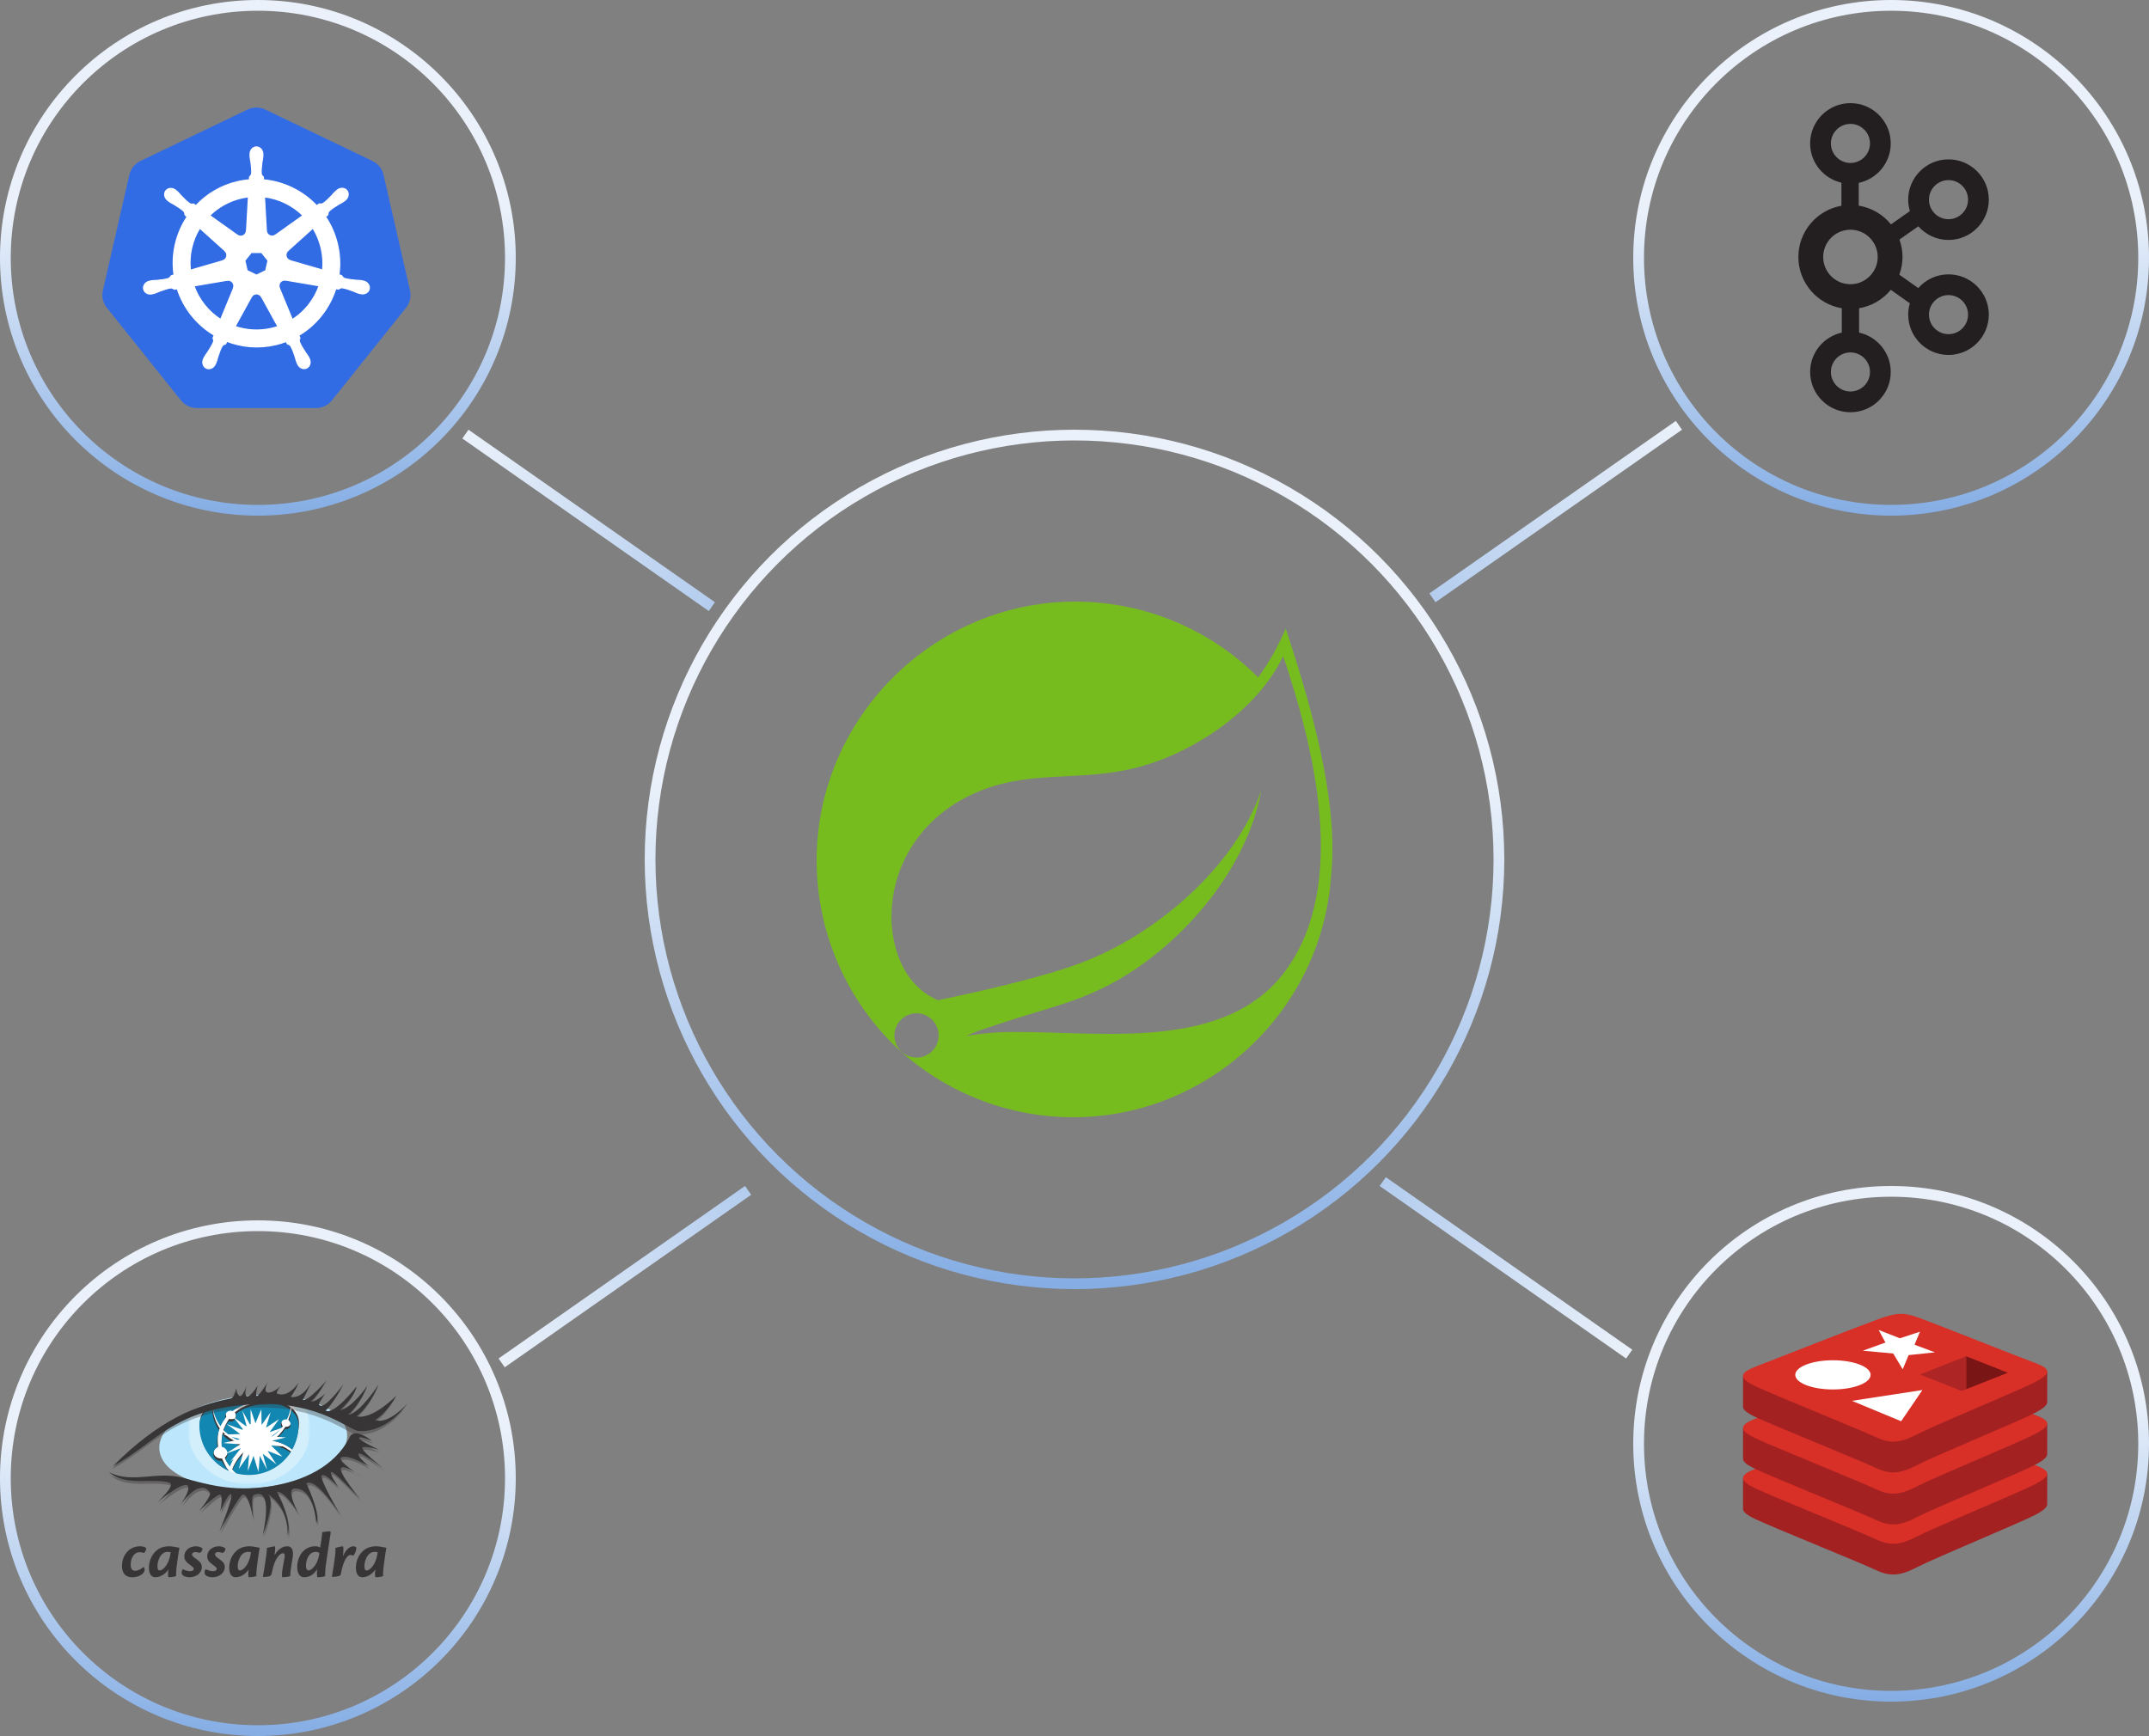 <svg width="500" height="404" viewBox="0 0 500 404" fill="none" xmlns="http://www.w3.org/2000/svg">
<rect x="0" y="0" width="500" height="404" fill="#808080" stroke="none"/>
<g clip-path="url(#clip0_27_390)">
<g clip-path="url(#clip1_27_390)">
<path d="M299.138 146.257C297.45 150.288 295.309 154.116 292.73 157.631C281.446 146.351 266.129 140.008 250.172 140.008C217.163 140.008 190 167.192 190 200.234C190 216.716 196.752 232.495 208.692 243.869L210.912 245.837C221.758 254.977 235.496 260.007 249.672 260.007C281.055 260.007 307.437 235.417 309.672 204.078C311.313 188.736 306.812 169.332 299.138 146.257ZM217.241 244.213C216.272 245.416 214.788 246.119 213.24 246.119C210.412 246.119 208.098 243.791 208.098 240.963C208.098 238.135 210.427 235.807 213.24 235.807C214.413 235.807 215.569 236.214 216.476 236.964C218.679 238.745 219.023 242.01 217.241 244.213ZM298.888 226.184C284.04 245.978 252.329 239.307 231.995 240.26C231.995 240.26 228.385 240.479 224.759 241.072C224.759 241.072 226.119 240.494 227.885 239.823C242.154 234.854 248.906 233.886 257.58 229.433C273.912 221.122 290.057 202.937 293.418 184.018C287.197 202.218 268.349 217.857 251.172 224.215C239.403 228.558 218.148 232.777 218.148 232.777L217.288 232.324C202.816 225.278 202.378 193.923 228.682 183.799C240.201 179.362 251.219 181.799 263.66 178.831C276.945 175.675 292.308 165.708 298.56 152.71C305.561 173.504 313.985 206.062 298.888 226.184Z" fill="#77BC1F"/>
</g>
<circle cx="250" cy="200" r="98.75" stroke="url(#paint0_linear_27_390)" stroke-width="2.5" stroke-linecap="round"/>
<g clip-path="url(#clip2_27_390)">
<path d="M453.352 63.845C450.55 63.845 448.039 65.086 446.319 67.04L441.912 63.92C442.38 62.632 442.648 61.249 442.648 59.802C442.648 58.379 442.389 57.019 441.937 55.75L446.334 52.663C448.054 54.608 450.559 55.842 453.352 55.842C458.523 55.842 462.73 51.635 462.73 46.464C462.73 41.293 458.523 37.086 453.352 37.086C448.181 37.086 443.974 41.293 443.974 46.464C443.974 47.39 444.114 48.282 444.365 49.127L439.965 52.216C438.126 49.936 435.48 48.343 432.465 47.857V42.554C436.713 41.662 439.913 37.888 439.913 33.378C439.913 28.207 435.706 24 430.535 24C425.365 24 421.157 28.207 421.157 33.378C421.157 37.828 424.275 41.555 428.438 42.511V47.883C422.757 48.88 418.422 53.839 418.422 59.802C418.422 65.794 422.8 70.77 428.522 71.734V77.406C424.316 78.33 421.157 82.081 421.157 86.561C421.157 91.732 425.365 95.939 430.535 95.939C435.706 95.939 439.913 91.732 439.913 86.561C439.913 82.081 436.754 78.33 432.549 77.406V71.733C435.445 71.246 438.065 69.722 439.922 67.445L444.358 70.585C444.112 71.423 443.974 72.307 443.974 73.223C443.974 78.394 448.181 82.601 453.352 82.601C458.523 82.601 462.73 78.394 462.73 73.223C462.73 68.052 458.523 63.845 453.352 63.845ZM453.352 41.917C455.859 41.917 457.899 43.957 457.899 46.464C457.899 48.971 455.859 51.011 453.352 51.011C450.844 51.011 448.805 48.971 448.805 46.464C448.805 43.957 450.844 41.917 453.352 41.917ZM425.988 33.378C425.988 30.871 428.028 28.831 430.535 28.831C433.043 28.831 435.082 30.871 435.082 33.378C435.082 35.885 433.043 37.925 430.535 37.925C428.028 37.925 425.988 35.885 425.988 33.378ZM435.082 86.561C435.082 89.067 433.043 91.108 430.535 91.108C428.028 91.108 425.988 89.067 425.988 86.561C425.988 84.054 428.028 82.014 430.535 82.014C433.043 82.014 435.082 84.054 435.082 86.561ZM430.535 66.143C427.038 66.143 424.193 63.298 424.193 59.802C424.193 56.305 427.038 53.46 430.535 53.46C434.032 53.46 436.877 56.305 436.877 59.802C436.877 63.298 434.032 66.143 430.535 66.143ZM453.352 77.77C450.844 77.77 448.805 75.73 448.805 73.223C448.805 70.716 450.844 68.676 453.352 68.676C455.859 68.676 457.899 70.716 457.899 73.223C457.899 75.73 455.859 77.77 453.352 77.77Z" fill="#231F20"/>
</g>
<circle cx="440" cy="60" r="58.75" stroke="url(#paint1_linear_27_390)" stroke-width="2.5" stroke-linecap="round"/>
<line x1="333.283" y1="139.126" x2="390.624" y2="98.976" stroke="url(#paint2_linear_27_390)" stroke-width="2.5"/>
<circle cx="440" cy="336" r="58.75" stroke="url(#paint3_linear_27_390)" stroke-width="2.5" stroke-linecap="round"/>
<path d="M473.545 352.533C469.768 354.502 450.201 362.547 446.035 364.719C441.869 366.892 439.556 366.87 436.265 365.297C432.974 363.724 412.152 355.313 408.401 353.52C406.526 352.624 405.54 351.868 405.54 351.153V343.999C405.54 343.999 432.648 338.098 437.025 336.528C441.401 334.958 442.919 334.901 446.644 336.265C450.368 337.63 472.637 341.647 476.318 342.995C476.318 342.995 476.316 349.385 476.316 350.048C476.317 350.756 475.467 351.532 473.545 352.533Z" fill="#A42122"/>
<path d="M473.545 345.377C469.768 347.345 450.201 355.391 446.035 357.563C441.869 359.735 439.556 359.714 436.265 358.14C432.974 356.568 412.152 348.156 408.401 346.364C404.65 344.571 404.571 343.337 408.256 341.894C411.94 340.451 432.648 332.326 437.025 330.756C441.401 329.187 442.92 329.129 446.644 330.494C450.369 331.858 469.819 339.6 473.499 340.948C477.181 342.297 477.322 343.408 473.545 345.377Z" fill="#D82F27"/>
<path d="M473.545 340.867C469.768 342.836 450.201 350.881 446.035 353.053C441.869 355.225 439.556 355.204 436.265 353.63C432.974 352.058 412.152 343.646 408.401 341.854C406.526 340.958 405.54 340.203 405.54 339.488V332.333C405.54 332.333 432.648 326.432 437.025 324.861C441.401 323.292 442.919 323.235 446.644 324.599C450.368 325.963 472.637 329.98 476.318 331.329C476.318 331.329 476.316 337.718 476.316 338.382C476.317 339.089 475.467 339.865 473.545 340.867Z" fill="#A42122"/>
<path d="M473.545 333.711C469.768 335.679 450.201 343.724 446.035 345.897C441.869 348.069 439.556 348.047 436.265 346.474C432.974 344.902 412.152 336.489 408.401 334.697C404.65 332.905 404.571 331.671 408.256 330.227C411.94 328.785 432.648 320.66 437.025 319.09C441.401 317.52 442.92 317.463 446.644 318.828C450.369 320.192 469.819 327.933 473.499 329.282C477.181 330.631 477.322 331.742 473.545 333.711Z" fill="#D82F27"/>
<path d="M473.545 328.768C469.768 330.737 450.201 338.782 446.035 340.954C441.869 343.126 439.556 343.104 436.265 341.532C432.974 339.959 412.152 331.547 408.401 329.755C406.526 328.859 405.541 328.103 405.541 327.389V320.234C405.541 320.234 432.648 314.333 437.025 312.763C441.401 311.193 442.919 311.136 446.644 312.501C450.368 313.865 472.637 317.882 476.318 319.23C476.318 319.23 476.316 325.62 476.316 326.283C476.317 326.99 475.467 327.766 473.545 328.768Z" fill="#A42122"/>
<path d="M473.545 321.612C469.768 323.58 450.201 331.626 446.035 333.798C441.869 335.969 439.556 335.948 436.265 334.375C432.974 332.802 412.152 324.391 408.401 322.599C404.65 320.806 404.571 319.572 408.256 318.129C411.94 316.686 432.648 308.562 437.025 306.991C441.401 305.421 442.92 305.365 446.644 306.729C450.369 308.094 469.819 315.835 473.499 317.183C477.181 318.531 477.322 319.643 473.545 321.612Z" fill="#D82F27"/>
<path d="M450.204 314.722L444.071 315.358L442.698 318.661L440.48 314.975L433.399 314.339L438.683 312.433L437.097 309.508L442.044 311.443L446.709 309.916L445.448 312.941L450.204 314.722Z" fill="white"/>
<path d="M442.331 330.748L430.885 326.001L447.287 323.484L442.331 330.748Z" fill="white"/>
<path d="M426.463 323.354C431.304 323.354 435.229 321.832 435.229 319.956C435.229 318.079 431.304 316.558 426.463 316.558C421.621 316.558 417.697 318.079 417.697 319.956C417.697 321.832 421.621 323.354 426.463 323.354Z" fill="white"/>
<path d="M457.452 315.624L467.158 319.46L457.46 323.292L457.452 315.624Z" fill="#791514"/>
<path d="M446.713 319.872L457.452 315.624L457.46 323.292L456.407 323.704L446.713 319.872Z" fill="#AD2524"/>
<line x1="321.717" y1="274.976" x2="379.058" y2="315.126" stroke="url(#paint4_linear_27_390)" stroke-width="2.5"/>
<circle cx="60" cy="344" r="58.75" stroke="url(#paint5_linear_27_390)" stroke-width="2.5" stroke-linecap="round"/>
<g clip-path="url(#clip3_27_390)">
<mask id="mask0_27_390" style="mask-type:luminance" maskUnits="userSpaceOnUse" x="12" y="300" width="199" height="257">
<path d="M12.768 300.899H210.058V556.215H12.768V300.899Z" fill="white"/>
</mask>
<g mask="url(#mask0_27_390)">
<path d="M32.591 359.848C33.179 359.848 33.736 359.987 34.015 360.266C34.062 360.7 33.674 361.396 33.427 361.396C33.133 361.288 32.854 361.225 32.514 361.225C31.106 361.225 30.409 362.68 30.409 364.119C30.409 365.017 30.719 365.559 31.431 365.559C32.189 365.559 32.963 365.048 33.396 364.661C33.504 364.738 33.643 364.986 33.643 365.265C33.643 365.574 33.551 365.868 33.272 366.147C32.777 366.642 31.941 367.06 30.734 367.06C29.341 367.06 28.382 366.27 28.382 364.429C28.382 362.015 29.976 359.848 32.576 359.848H32.591Z" fill="#373535"/>
<path d="M37.14 365.481C37.898 365.481 39.276 364.15 39.663 361.613C39.678 361.458 39.694 361.411 39.725 361.257C39.554 361.195 39.322 361.148 39.09 361.148C38.517 361.148 37.929 361.319 37.403 362.03C36.862 362.789 36.63 363.732 36.63 364.491C36.63 365.141 36.815 365.481 37.125 365.481H37.14ZM34.649 364.785C34.649 363.872 34.958 362.278 36.119 361.117C37.109 360.096 38.316 359.848 39.415 359.848C40.142 359.848 41.133 360.08 41.752 360.204C41.597 360.885 41.225 363.454 41.055 364.939C40.978 365.574 40.947 366.456 40.978 366.781C40.467 366.998 39.508 367.06 39.245 367.06C39.106 367.06 39.074 366.425 39.121 365.822C39.136 365.621 39.167 365.327 39.183 365.203C38.579 366.209 37.388 367.06 36.134 367.06C35.237 367.06 34.649 366.317 34.649 364.8V364.785Z" fill="#373535"/>
<path d="M45.604 359.848C46.239 359.848 46.842 360.08 47.121 360.374C47.105 360.808 46.765 361.535 46.223 361.334C45.991 361.256 45.759 361.195 45.449 361.195C45.032 361.195 44.676 361.381 44.676 361.767C44.676 362.061 44.892 362.278 45.929 363.005C46.672 363.547 46.966 364.027 46.966 364.707C46.966 365.837 45.898 367.06 44.041 367.06C43.283 367.06 42.617 366.766 42.401 366.456C42.122 365.992 42.339 365.079 42.649 365.233C43.051 365.435 43.716 365.652 44.258 365.652C44.769 365.652 45.093 365.419 45.093 365.11C45.093 364.847 44.861 364.615 43.917 363.949C43.128 363.361 42.88 362.82 42.88 362.201C42.88 360.916 43.979 359.848 45.589 359.848H45.604Z" fill="#373535"/>
<path d="M50.942 359.848C51.577 359.848 52.181 360.08 52.459 360.374C52.444 360.808 52.103 361.535 51.562 361.334C51.33 361.256 51.097 361.195 50.788 361.195C50.37 361.195 50.014 361.381 50.014 361.767C50.014 362.061 50.231 362.278 51.268 363.005C52.01 363.547 52.304 364.027 52.304 364.707C52.304 365.837 51.236 367.06 49.38 367.06C48.621 367.06 47.956 366.766 47.739 366.456C47.461 365.992 47.677 365.079 47.987 365.233C48.389 365.435 49.054 365.652 49.596 365.652C50.107 365.652 50.432 365.419 50.432 365.11C50.432 364.847 50.2 364.615 49.256 363.949C48.467 363.361 48.219 362.82 48.219 362.201C48.219 360.916 49.318 359.848 50.927 359.848H50.942Z" fill="#373535"/>
<path d="M55.816 365.481C56.575 365.481 57.952 364.15 58.339 361.613C58.354 361.458 58.37 361.411 58.401 361.257C58.23 361.195 57.999 361.148 57.766 361.148C57.194 361.148 56.606 361.319 56.079 362.03C55.538 362.789 55.306 363.732 55.306 364.491C55.306 365.141 55.491 365.481 55.801 365.481H55.816ZM53.325 364.785C53.325 363.872 53.634 362.278 54.795 361.117C55.785 360.096 56.992 359.848 58.091 359.848C58.818 359.848 59.809 360.08 60.428 360.204C60.273 360.885 59.902 363.454 59.732 364.939C59.654 365.574 59.623 366.456 59.654 366.781C59.143 366.998 58.184 367.06 57.921 367.06C57.782 367.06 57.751 366.425 57.797 365.822C57.813 365.621 57.844 365.327 57.859 365.203C57.256 366.209 56.064 367.06 54.811 367.06C53.913 367.06 53.325 366.317 53.325 364.8V364.785Z" fill="#373535"/>
<path d="M63.924 361.86C64.636 360.715 65.565 359.848 66.865 359.848C67.963 359.848 68.319 360.87 68.118 362.324C68.01 363.005 67.824 363.98 67.7 364.878C67.592 365.636 67.515 366.317 67.53 366.781C67.128 366.982 65.952 367.06 65.689 367.06C65.58 367.06 65.565 366.208 65.704 365.311C65.828 364.568 66.091 363.222 66.215 362.448C66.293 362 66.277 361.458 65.843 361.458C65.271 361.458 63.909 362.371 63.228 366.116C63.181 366.425 63.058 366.611 62.887 366.719C62.656 366.859 62.16 366.982 61.155 366.998C61.34 366.054 61.634 364.119 61.851 362.696C62.052 361.396 62.129 360.56 62.083 360.235C62.346 360.142 63.724 359.848 63.878 359.848C64.049 359.848 64.079 360.328 63.924 361.489C63.909 361.597 63.893 361.767 63.878 361.86H63.924Z" fill="#373535"/>
<path d="M71.785 365.466C72.466 365.466 73.844 364.197 74.23 361.953C74.246 361.829 74.292 361.597 74.323 361.458C74.122 361.272 73.859 361.148 73.441 361.148C71.878 361.148 71.181 363.021 71.181 364.367C71.181 365.095 71.429 365.466 71.769 365.466H71.785ZM70.764 367.06C69.774 367.06 69.155 366.178 69.155 364.661C69.155 362.154 70.717 359.848 73.348 359.848C73.813 359.848 74.23 359.972 74.493 360.127C74.632 359.415 74.957 357.217 74.973 356.568C75.406 356.49 76.335 356.351 76.752 356.351C76.923 356.351 76.97 356.521 76.907 356.908C76.536 359.229 75.871 363.686 75.747 364.677C75.654 365.512 75.638 366.332 75.654 366.797C75.159 367.013 74.153 367.06 73.89 367.06C73.781 367.06 73.719 366.348 73.75 365.713C73.766 365.512 73.797 365.218 73.797 365.172C73.023 366.441 71.955 367.06 70.779 367.06H70.764Z" fill="#373535"/>
<path d="M79.831 362.077C80.652 360.251 81.626 359.848 82.261 359.848C82.462 359.848 82.772 359.972 82.911 360.127C82.973 360.638 82.571 361.659 82.215 362.046C82.028 361.953 81.797 361.86 81.534 361.86C81.007 361.86 79.971 362.68 79.321 366.208C79.274 366.503 79.181 366.627 79.011 366.704C78.748 366.859 77.711 366.982 77.216 366.998C77.448 365.729 77.85 363.145 78.005 361.628C78.052 361.241 78.067 360.529 78.036 360.251C78.33 360.112 79.491 359.848 79.754 359.848C79.893 359.848 80.002 360.7 79.784 362.077H79.831Z" fill="#373535"/>
<path d="M85.293 365.481C86.052 365.481 87.429 364.15 87.816 361.613C87.831 361.458 87.847 361.411 87.878 361.257C87.708 361.195 87.476 361.148 87.243 361.148C86.671 361.148 86.083 361.319 85.556 362.03C85.015 362.789 84.783 363.732 84.783 364.491C84.783 365.141 84.968 365.481 85.278 365.481H85.293ZM82.802 364.785C82.802 363.872 83.111 362.278 84.272 361.117C85.262 360.096 86.469 359.848 87.568 359.848C88.295 359.848 89.286 360.08 89.905 360.204C89.75 360.885 89.379 363.454 89.209 364.939C89.131 365.574 89.1 366.456 89.131 366.781C88.621 366.998 87.661 367.06 87.398 367.06C87.259 367.06 87.228 366.425 87.274 365.822C87.29 365.621 87.321 365.327 87.336 365.203C86.733 366.209 85.541 367.06 84.288 367.06C83.39 367.06 82.802 366.317 82.802 364.8V364.785Z" fill="#373535"/>
</g>
<mask id="mask1_27_390" style="mask-type:luminance" maskUnits="userSpaceOnUse" x="12" y="300" width="199" height="257">
<path d="M12.768 300.899H210.058V556.215H12.768V300.899Z" fill="white"/>
</mask>
<g mask="url(#mask1_27_390)">
<path d="M80.749 333.625C81.26 339.573 71.898 345.235 59.84 346.269C47.782 347.304 37.594 343.319 37.084 337.371C36.573 331.422 45.934 325.761 57.992 324.726C70.05 323.692 80.239 327.676 80.749 333.625Z" fill="#BBE6FB"/>
</g>
<mask id="mask2_27_390" style="mask-type:luminance" maskUnits="userSpaceOnUse" x="12" y="300" width="199" height="257">
<path d="M12.768 300.899H210.058V556.215H12.768V300.899Z" fill="white"/>
</mask>
<g mask="url(#mask2_27_390)">
<mask id="mask3_27_390" style="mask-type:luminance" maskUnits="userSpaceOnUse" x="43" y="325" width="30" height="21">
<path d="M43.718 325.422H72.18V345.465H43.718V325.422Z" fill="white"/>
</mask>
<g mask="url(#mask3_27_390)">
<g opacity="0.35">
<path d="M58.346 325.424C53.747 325.349 48.364 327.175 44.36 328.886C43.943 330.087 43.718 331.364 43.718 332.688C43.718 339.744 50.09 345.465 57.949 345.465C65.809 345.465 72.18 339.744 72.18 332.688C72.18 330.455 71.541 328.357 70.419 326.531C67.215 326.033 62.809 325.496 58.346 325.424Z" fill="white"/>
</g>
</g>
</g>
<mask id="mask4_27_390" style="mask-type:luminance" maskUnits="userSpaceOnUse" x="12" y="300" width="199" height="257">
<path d="M12.768 300.899H210.058V556.215H12.768V300.899Z" fill="white"/>
</mask>
<g mask="url(#mask4_27_390)">
<path d="M57.949 325.423C55.403 325.267 51.014 326.596 47.354 327.921C46.798 329.233 46.489 330.669 46.489 332.177C46.489 338.359 52.094 343.371 58.024 343.371C63.915 343.371 69.126 338.351 69.559 332.177C69.7 330.166 69.007 328.271 68.046 326.638C64.252 325.97 60.225 325.562 57.949 325.423Z" fill="white"/>
</g>
<mask id="mask5_27_390" style="mask-type:luminance" maskUnits="userSpaceOnUse" x="12" y="300" width="199" height="257">
<path d="M12.768 300.899H210.058V556.215H12.768V300.899Z" fill="white"/>
</mask>
<g mask="url(#mask5_27_390)">
<path d="M51.414 331.365C51.727 330.673 52.2 330.334 52.658 329.754C52.608 329.617 52.496 329.168 52.496 329.012C52.496 328.317 53.06 327.753 53.755 327.753C53.919 327.753 54.076 327.786 54.219 327.843C56.303 326.254 59.047 325.562 61.804 326.178C62.056 326.235 62.303 326.304 62.545 326.379C59.821 326.001 56.749 326.966 54.66 328.653C54.724 328.803 54.901 329.234 54.901 329.407C54.901 330.102 54.45 330.271 53.755 330.271C53.597 330.271 53.446 330.241 53.307 330.188C52.835 330.822 52.257 332.029 51.974 332.784C53.129 333.817 54.173 334.192 55.533 334.7C55.529 334.635 55.58 334.575 55.58 334.509C55.58 332.413 57.425 330.709 59.522 330.709C61.401 330.709 62.956 332.075 63.26 333.868C64.198 333.271 65.104 332.814 65.795 331.93C65.634 331.734 65.46 331.177 65.46 330.903C65.46 330.272 65.972 329.76 66.603 329.76C66.692 329.76 66.778 329.773 66.861 329.793C67.212 329.072 67.477 328.308 67.646 327.52C64.368 325.093 58.024 325.424 58.024 325.424C58.024 325.424 52.977 325.161 49.56 326.826C49.788 328.474 50.445 330.04 51.414 331.365Z" fill="#373535"/>
<path d="M67.084 330.419C67.316 330.628 67.443 330.811 67.542 330.99C67.849 331.541 67.234 332.046 66.603 332.046C66.539 332.046 66.477 332.037 66.415 332.027C65.704 333.138 64.459 334.562 63.353 335.279C65.049 335.557 66.649 336.236 67.921 337.286C68.848 335.625 69.559 333.228 69.559 331.191C69.559 329.641 68.874 328.504 67.841 327.671C67.787 328.501 67.344 329.663 67.084 330.419Z" fill="#373535"/>
<path d="M53.317 340.936C53.882 339.376 55.272 338.167 56.587 337.103C56.395 336.839 56.106 336.187 55.986 335.878C54.382 335.391 52.963 334.478 51.863 333.269C51.855 333.304 51.845 333.339 51.836 333.374C51.629 334.302 51.591 335.233 51.694 336.141C52.462 336.284 53.043 336.957 53.043 337.766C53.043 338.246 52.623 338.942 52.296 339.245C52.651 340.011 52.893 340.38 53.317 340.936Z" fill="#373535"/>
<path d="M53.218 342.247C52.544 341.576 52.078 340.239 51.64 339.4C51.558 339.413 51.474 339.421 51.389 339.421C50.474 339.421 49.517 338.654 49.733 337.766C49.853 337.275 50.192 336.954 50.745 336.685C50.619 335.668 50.585 334.205 50.821 333.147C50.889 332.844 51.032 332.702 51.127 332.414C50.118 330.938 49.467 329 49.467 327.078C49.467 327.008 49.47 326.939 49.472 326.869C47.767 327.724 46.489 329.071 46.489 331.191C46.489 335.881 49.19 340.481 53.209 342.285C53.212 342.272 53.215 342.259 53.218 342.247Z" fill="#373535"/>
<path d="M63.1 335.763C62.581 337.24 61.177 338.301 59.522 338.301C58.637 338.301 57.825 337.996 57.179 337.488C55.849 338.524 54.642 340.345 54.028 341.924C54.304 342.22 54.495 342.464 54.804 342.726C55.735 342.969 57.017 342.726 58.024 342.726C62.076 342.726 65.665 340.924 67.723 337.762C66.355 336.815 64.741 335.913 63.1 335.763Z" fill="#373535"/>
</g>
<mask id="mask6_27_390" style="mask-type:luminance" maskUnits="userSpaceOnUse" x="12" y="300" width="199" height="257">
<path d="M12.768 300.899H210.058V556.215H12.768V300.899Z" fill="white"/>
</mask>
<g mask="url(#mask6_27_390)">
<path d="M51.311 331.913C51.623 331.221 52.015 330.581 52.473 330.001C52.422 329.864 52.392 329.716 52.392 329.56C52.392 328.865 52.956 328.301 53.651 328.301C53.816 328.301 53.972 328.334 54.116 328.391C56.2 326.802 58.943 326.11 61.701 326.726C61.952 326.783 62.199 326.852 62.442 326.927C59.717 326.549 56.901 327.385 54.812 329.071C54.876 329.222 54.91 329.387 54.91 329.56C54.91 330.256 54.347 330.819 53.651 330.819C53.493 330.819 53.343 330.789 53.203 330.736C52.731 331.37 52.345 332.07 52.062 332.825C53.054 333.894 54.272 334.74 55.632 335.248C55.629 335.183 55.622 335.119 55.622 335.053C55.622 332.957 57.322 331.257 59.418 331.257C61.297 331.257 62.853 332.623 63.156 334.416C64.094 333.819 64.927 333.053 65.617 332.17C65.456 331.973 65.356 331.725 65.356 331.451C65.356 330.82 65.868 330.309 66.499 330.309C66.588 330.309 66.674 330.321 66.758 330.341C67.108 329.62 67.373 328.856 67.542 328.068C64.264 325.641 57.92 325.972 57.92 325.972C57.92 325.972 52.873 325.709 49.456 327.374C49.684 329.022 50.341 330.588 51.311 331.913Z" fill="#1287B1"/>
<path d="M67.261 330.606C67.493 330.815 67.642 331.114 67.642 331.451C67.642 332.082 67.13 332.594 66.499 332.594C66.435 332.594 66.373 332.585 66.311 332.575C65.601 333.686 64.659 334.633 63.552 335.35C65.187 335.605 66.726 336.299 67.999 337.349C68.925 335.688 69.455 333.776 69.455 331.739C69.455 330.189 68.771 329.052 67.737 328.219C67.683 329.049 67.521 329.85 67.261 330.606Z" fill="#1287B1"/>
<path d="M53.492 341.311C54.057 339.751 55.039 338.35 56.354 337.287C56.161 337.023 56.002 336.735 55.882 336.426C54.278 335.939 52.859 335.026 51.759 333.817C51.751 333.852 51.74 333.887 51.733 333.922C51.525 334.85 51.487 335.781 51.59 336.689C52.358 336.832 52.939 337.505 52.939 338.314C52.939 338.794 52.733 339.226 52.407 339.529C52.703 340.157 53.067 340.755 53.492 341.311Z" fill="#1287B1"/>
<path d="M53.213 342.227C52.539 341.557 51.974 340.787 51.536 339.948C51.454 339.961 51.37 339.969 51.285 339.969C50.371 339.969 49.63 339.228 49.63 338.314C49.63 337.659 50.011 337.094 50.563 336.826C50.438 335.809 50.481 334.753 50.717 333.695C50.785 333.392 50.867 333.097 50.963 332.809C49.954 331.333 49.363 329.548 49.363 327.626C49.363 327.556 49.366 327.487 49.368 327.417C47.663 328.272 46.385 329.619 46.385 331.739C46.385 336.429 49.186 340.462 53.205 342.266C53.208 342.253 53.21 342.24 53.213 342.227Z" fill="#1287B1"/>
<path d="M62.996 336.311C62.477 337.788 61.073 338.849 59.418 338.849C58.533 338.849 57.721 338.544 57.075 338.036C55.745 339.073 54.741 340.485 54.128 342.064C54.403 342.36 54.697 342.64 55.005 342.902C55.936 343.144 56.913 343.274 57.92 343.274C61.972 343.274 65.535 341.182 67.593 338.021C66.225 337.074 64.637 336.461 62.996 336.311Z" fill="#1287B1"/>
</g>
<mask id="mask7_27_390" style="mask-type:luminance" maskUnits="userSpaceOnUse" x="12" y="300" width="199" height="257">
<path d="M12.768 300.899H210.058V556.215H12.768V300.899Z" fill="white"/>
</mask>
<g mask="url(#mask7_27_390)">
<mask id="mask8_27_390" style="mask-type:luminance" maskUnits="userSpaceOnUse" x="51" y="327" width="16" height="16">
<path d="M51.84 327.856H66.636V342.64H51.84V327.856Z" fill="white"/>
</mask>
<g mask="url(#mask8_27_390)">
<path d="M63.13 335.332L66.637 334.496L63.116 334.316L65.981 332.127L62.731 333.292L64.94 330.231L61.889 332.259L62.955 328.675L60.86 331.629L60.812 327.896L59.433 331.221L58.284 327.856L58.346 331.82L56.359 328.267L57.434 332.039L54.212 329.696L56.736 332.868L52.735 331.397L55.893 333.733L51.844 333.857L55.984 334.926L51.84 335.821L55.93 336.118L52.481 338.327L56.033 337.039L53.569 340.16L56.682 337.649L55.561 341.837L57.965 338.428L57.628 342.454L58.993 338.805L60.154 342.64L60.437 338.793L62.161 342.075L61.142 338.321L64.299 340.767L62.261 337.649L65.724 338.998L63.076 336.396L66.627 336.675L63.13 335.332Z" fill="white"/>
</g>
</g>
<mask id="mask9_27_390" style="mask-type:luminance" maskUnits="userSpaceOnUse" x="12" y="300" width="199" height="257">
<path d="M12.768 300.899H210.058V556.215H12.768V300.899Z" fill="white"/>
</mask>
<g mask="url(#mask9_27_390)">
<mask id="mask10_27_390" style="mask-type:luminance" maskUnits="userSpaceOnUse" x="25" y="322" width="70" height="21">
<path d="M25.793 322.115H94.265V342.043H25.793V322.115Z" fill="white"/>
</mask>
<g mask="url(#mask10_27_390)">
<g opacity="0.35">
<path d="M25.793 342.043C36.67 331.167 45.357 327.809 53.24 326.276C54.284 326.073 54.481 323.794 54.481 323.794C54.481 323.794 54.627 325.473 55.357 325.691C56.087 325.911 57.036 323.064 57.036 323.064C57.036 323.064 56.16 325.619 57.036 325.765C57.912 325.911 59.518 323.283 59.518 323.283C59.518 323.283 58.861 325.545 59.299 325.691C59.737 325.838 61.926 322.407 61.926 322.407C61.926 322.407 60.612 324.67 61.854 324.889C63.095 325.108 64.905 323.344 64.905 323.344C64.905 323.344 63.482 324.958 64.116 325.181C66.817 326.13 69.003 322.619 69.003 322.619C69.003 322.619 68.497 324.159 67.183 325.838C70.029 326.567 72.144 322.279 72.144 322.279L70.029 326.567C71.124 327.152 75.505 322.115 75.505 322.115C75.505 322.115 73.242 326.057 71.928 326.859C72.657 327.444 75.285 325.108 75.285 325.108C75.285 325.108 73.168 327.735 73.971 327.881C75.139 328.83 79.446 322.991 79.446 322.991C79.446 322.991 77.767 326.421 75.285 329.122C77.36 330.16 82.512 323.502 82.512 323.502C82.512 323.502 82.366 325.619 78.643 328.976C81.417 328.612 84.994 323.356 84.994 323.356C84.994 323.356 83.68 327.298 80.541 330.071C83.265 329.788 87.621 323.064 87.621 323.064C87.621 323.064 85.943 327.735 82.512 330.436C86.308 331.276 91.783 325.619 91.783 325.619C91.783 325.619 89.629 329.634 86.819 331.276C89.958 332.48 94.265 327.516 94.265 327.516C94.265 327.516 89.958 334.159 83.096 333.867C80.845 333.772 74.035 327.037 59.445 327.59C40.174 328.32 36.086 336.495 25.793 342.043Z" fill="#373535"/>
</g>
</g>
<path d="M26.239 341.217C37.116 330.341 45.802 326.983 53.686 325.45C54.73 325.247 54.927 322.968 54.927 322.968C54.927 322.968 55.072 324.647 55.803 324.866C56.533 325.085 57.481 322.238 57.481 322.238C57.481 322.238 56.606 324.793 57.481 324.939C58.358 325.085 59.963 322.457 59.963 322.457C59.963 322.457 59.307 324.72 59.744 324.866C60.182 325.012 62.372 321.581 62.372 321.581C62.372 321.581 61.058 323.844 62.299 324.063C63.54 324.282 65.351 322.519 65.351 322.519C65.351 322.519 63.928 324.132 64.562 324.355C67.263 325.304 69.448 321.794 69.448 321.794C69.448 321.794 68.942 323.333 67.628 325.012C70.475 325.742 72.589 321.453 72.589 321.453L70.475 325.742C71.57 326.326 75.95 321.29 75.95 321.29C75.95 321.29 73.687 325.231 72.373 326.034C73.103 326.618 75.731 324.282 75.731 324.282C75.731 324.282 73.614 326.91 74.417 327.056C75.585 328.005 79.892 322.165 79.892 322.165C79.892 322.165 78.212 325.596 75.731 328.297C77.805 329.335 82.958 322.676 82.958 322.676C82.958 322.676 82.812 324.793 79.089 328.151C81.863 327.786 85.44 322.53 85.44 322.53C85.44 322.53 84.126 326.472 80.987 329.246C83.71 328.963 88.067 322.238 88.067 322.238C88.067 322.238 86.389 326.91 82.958 329.611C86.754 330.45 92.229 324.793 92.229 324.793C92.229 324.793 90.075 328.808 87.264 330.45C90.404 331.655 94.71 326.691 94.71 326.691C94.71 326.691 90.404 333.334 83.541 333.042C81.291 332.946 74.481 326.211 59.89 326.764C40.619 327.494 36.532 335.669 26.239 341.217Z" fill="#373535"/>
</g>
<mask id="mask11_27_390" style="mask-type:luminance" maskUnits="userSpaceOnUse" x="12" y="300" width="199" height="257">
<path d="M12.768 300.899H210.058V556.215H12.768V300.899Z" fill="white"/>
</mask>
<g mask="url(#mask11_27_390)">
<mask id="mask12_27_390" style="mask-type:luminance" maskUnits="userSpaceOnUse" x="25" y="334" width="65" height="25">
<path d="M25.508 334.218H89.782V358.015H25.508V334.218Z" fill="white"/>
</mask>
<g mask="url(#mask12_27_390)">
<g opacity="0.35">
<path d="M25.508 343.232C31.257 346.116 36.513 342.795 43.137 344.661C48.174 346.081 54.306 347.831 62.627 346.627C70.949 345.423 78.066 341.809 81.461 335.349C82.519 332.466 86.826 336.006 86.826 336.006C86.826 336.006 83.687 334.692 83.76 335.312C83.833 335.933 88.469 338.086 88.469 338.086C88.469 338.086 84.271 336.772 84.527 337.758C84.782 338.743 89.782 342.685 89.782 342.685C89.782 342.685 84.125 338.378 83.651 338.962C83.176 339.546 86.06 341.919 86.06 341.919C86.06 341.919 81.278 338.962 79.599 339.834C78.391 340.46 84.563 344.51 84.563 344.51C84.563 344.51 80.548 341.444 79.599 342.247C78.65 343.05 84.125 349.62 84.125 349.62C84.125 349.62 77.92 342.904 77.3 343.232C76.679 343.561 79.015 346.773 79.015 346.773C79.015 346.773 75.949 343.415 75.11 343.999C74.271 344.583 79.49 353.306 79.49 353.306C79.49 353.306 73.832 344.364 71.497 345.86C75.165 353.908 73.796 355.058 73.796 355.058C73.796 355.058 73.328 346.847 68.759 347.065C66.46 347.174 69.854 353.196 69.854 353.196C69.854 353.196 66.73 347.696 64.649 347.806C68.484 355.063 67.117 358.014 67.117 358.014C67.117 358.014 67.751 351.816 62.55 348.367C64.521 350.119 61.314 358.014 61.314 358.014C61.314 358.014 64.135 346.38 59.233 348.598C58.458 348.948 59.178 354.401 59.178 354.401C59.178 354.401 58.193 348.159 56.715 348.488C55.853 348.679 51.24 357.138 51.24 357.138C51.24 357.138 55.017 347.995 53.868 348.379C53.031 348.658 51.459 352.43 51.459 352.43C51.459 352.43 52.225 348.707 51.459 348.488C50.693 348.269 46.422 352.43 46.422 352.43C46.422 352.43 49.598 348.707 49.05 347.941C48.22 346.779 47.248 346.725 46.093 347.174C44.414 347.829 42.152 350.897 42.152 350.897C42.152 350.897 44.407 347.79 44.013 346.627C43.38 344.757 36.896 350.24 36.896 350.24C36.896 350.24 40.728 346.627 39.852 345.86C38.977 345.094 34.22 345.331 32.735 345.327C28.355 345.313 26.838 344.286 25.508 343.232Z" fill="#373535"/>
</g>
</g>
<path d="M25.29 342.576C31.038 345.459 36.294 342.138 42.918 344.005C47.955 345.424 54.087 347.174 62.408 345.97C70.73 344.765 77.847 341.152 81.242 334.692C82.3 331.809 86.607 335.349 86.607 335.349C86.607 335.349 83.468 334.035 83.541 334.656C83.614 335.276 88.249 337.429 88.249 337.429C88.249 337.429 84.052 336.116 84.308 337.101C84.563 338.086 89.564 342.028 89.564 342.028C89.564 342.028 83.906 337.721 83.432 338.305C82.958 338.889 85.841 341.262 85.841 341.262C85.841 341.262 81.059 338.305 79.38 339.177C78.172 339.804 84.344 343.853 84.344 343.853C84.344 343.853 80.329 340.787 79.38 341.59C78.431 342.393 83.907 348.963 83.907 348.963C83.907 348.963 77.701 342.247 77.081 342.576C76.461 342.904 78.796 346.116 78.796 346.116C78.796 346.116 75.73 342.758 74.891 343.342C74.052 343.926 79.271 352.649 79.271 352.649C79.271 352.649 73.613 343.707 71.278 345.204C74.946 353.251 73.577 354.401 73.577 354.401C73.577 354.401 73.109 346.191 68.54 346.408C66.24 346.518 69.635 352.54 69.635 352.54C69.635 352.54 66.511 347.039 64.43 347.149C68.265 354.406 66.898 357.357 66.898 357.357C66.898 357.357 67.532 351.159 62.331 347.71C64.302 349.462 61.095 357.357 61.095 357.357C61.095 357.357 63.917 345.723 59.014 347.941C58.24 348.291 58.959 353.744 58.959 353.744C58.959 353.744 57.973 347.503 56.496 347.831C55.634 348.023 51.021 356.482 51.021 356.482C51.021 356.482 54.798 347.339 53.649 347.722C52.811 348.001 51.24 351.773 51.24 351.773C51.24 351.773 52.006 348.05 51.24 347.831C50.474 347.613 46.203 351.773 46.203 351.773C46.203 351.773 49.379 348.05 48.831 347.284C48.001 346.122 47.028 346.068 45.875 346.518C44.195 347.172 41.933 350.24 41.933 350.24C41.933 350.24 44.188 347.133 43.794 345.97C43.161 344.1 36.677 349.583 36.677 349.583C36.677 349.583 40.509 345.97 39.633 345.204C38.757 344.437 34.001 344.674 32.516 344.67C28.136 344.656 26.619 343.629 25.29 342.576Z" fill="#373535"/>
</g>
</g>
<line x1="174.058" y1="277.024" x2="116.717" y2="317.174" stroke="url(#paint6_linear_27_390)" stroke-width="2.5"/>
<circle cx="60" cy="60" r="58.75" stroke="url(#paint7_linear_27_390)" stroke-width="2.5" stroke-linecap="round"/>
<path d="M59.419 25.032C58.785 25.064 58.164 25.222 57.592 25.497L32.668 37.472C32.023 37.781 31.456 38.232 31.009 38.79C30.563 39.349 30.248 40 30.089 40.696L23.94 67.595C23.798 68.215 23.782 68.856 23.893 69.482C24.004 70.108 24.24 70.706 24.587 71.239C24.671 71.37 24.761 71.496 24.858 71.617L42.11 93.186C42.556 93.744 43.123 94.195 43.768 94.504C44.413 94.814 45.12 94.975 45.836 94.974L73.502 94.968C74.218 94.968 74.924 94.808 75.57 94.499C76.215 94.19 76.782 93.74 77.229 93.183L94.474 71.611C94.921 71.053 95.236 70.401 95.395 69.705C95.555 69.008 95.555 68.285 95.395 67.588L89.237 40.69C89.077 39.993 88.763 39.342 88.316 38.784C87.87 38.226 87.303 37.775 86.658 37.465L61.73 25.497C61.011 25.151 60.216 24.991 59.419 25.032Z" fill="#326CE5"/>
<path d="M59.666 34.186C58.842 34.186 58.174 34.932 58.174 35.853C58.174 35.867 58.177 35.88 58.177 35.894C58.176 36.019 58.17 36.17 58.174 36.279C58.194 36.81 58.309 37.216 58.378 37.705C58.504 38.752 58.609 39.62 58.544 40.426C58.481 40.731 58.258 41.009 58.059 41.202L58.024 41.837C57.129 41.911 56.228 42.048 55.327 42.254C51.454 43.138 48.119 45.144 45.58 47.853C45.415 47.74 45.126 47.532 45.041 47.468C44.774 47.505 44.505 47.587 44.154 47.382C43.487 46.93 42.879 46.306 42.143 45.555C41.806 45.196 41.562 44.853 41.161 44.507C41.07 44.428 40.931 44.322 40.83 44.241C40.517 43.99 40.147 43.859 39.791 43.847C39.332 43.831 38.891 44.011 38.602 44.375C38.088 45.023 38.252 46.013 38.968 46.587C38.975 46.593 38.983 46.597 38.99 46.603C39.089 46.683 39.209 46.786 39.3 46.853C39.725 47.169 40.113 47.33 40.536 47.581C41.429 48.135 42.168 48.594 42.755 49.148C42.984 49.394 43.024 49.826 43.055 50.014L43.533 50.443C40.973 54.316 39.789 59.101 40.489 63.976L39.864 64.158C39.699 64.372 39.467 64.709 39.223 64.809C38.456 65.052 37.592 65.141 36.549 65.251C36.059 65.292 35.636 65.268 35.117 65.367C35.003 65.389 34.844 65.43 34.719 65.46C34.715 65.461 34.711 65.462 34.706 65.463C34.699 65.465 34.69 65.468 34.684 65.469C33.805 65.683 33.24 66.496 33.422 67.296C33.603 68.097 34.462 68.584 35.347 68.393C35.353 68.391 35.363 68.391 35.369 68.389C35.379 68.387 35.388 68.382 35.398 68.38C35.521 68.353 35.676 68.322 35.784 68.293C36.294 68.156 36.664 67.954 37.123 67.777C38.11 67.421 38.927 67.124 39.724 67.008C40.056 66.982 40.407 67.214 40.581 67.312L41.231 67.2C42.728 71.865 45.864 75.636 49.835 78.002L49.564 78.656C49.662 78.91 49.77 79.253 49.697 79.504C49.407 80.259 48.911 81.056 48.346 81.945C48.073 82.355 47.793 82.674 47.546 83.143C47.487 83.256 47.412 83.428 47.355 83.547C46.972 84.372 47.253 85.322 47.989 85.679C48.73 86.037 49.651 85.659 50.049 84.832C50.049 84.831 50.051 84.831 50.052 84.829C50.052 84.828 50.051 84.827 50.052 84.826C50.108 84.709 50.189 84.555 50.237 84.445C50.448 83.958 50.518 83.54 50.667 83.07C51.062 82.073 51.279 81.026 51.822 80.375C51.971 80.196 52.213 80.128 52.465 80.06L52.803 79.444C56.265 80.781 60.14 81.139 64.011 80.255C64.894 80.054 65.746 79.793 66.57 79.48C66.665 79.649 66.842 79.975 66.889 80.057C67.145 80.14 67.424 80.183 67.651 80.521C68.058 81.22 68.336 82.046 68.674 83.044C68.823 83.515 68.897 83.932 69.108 84.419C69.156 84.53 69.236 84.686 69.293 84.804C69.69 85.633 70.613 86.013 71.355 85.653C72.092 85.296 72.373 84.346 71.99 83.522C71.933 83.403 71.854 83.23 71.795 83.118C71.548 82.648 71.269 82.333 70.995 81.922C70.43 81.034 69.962 80.296 69.672 79.541C69.551 79.151 69.692 78.909 69.787 78.656C69.73 78.591 69.609 78.223 69.538 78.05C73.665 75.6 76.709 71.689 78.139 67.171C78.332 67.202 78.667 67.262 78.776 67.284C79.001 67.135 79.207 66.941 79.611 66.973C80.408 67.088 81.225 67.386 82.213 67.742C82.671 67.919 83.041 68.124 83.551 68.261C83.659 68.29 83.814 68.317 83.937 68.345C83.947 68.347 83.956 68.352 83.966 68.354C83.972 68.356 83.982 68.356 83.988 68.357C84.873 68.549 85.732 68.062 85.913 67.261C86.095 66.46 85.531 65.647 84.651 65.434C84.523 65.405 84.342 65.355 84.218 65.332C83.698 65.233 83.276 65.257 82.786 65.216C81.743 65.106 80.879 65.017 80.112 64.774C79.799 64.652 79.576 64.277 79.468 64.123L78.865 63.947C79.178 61.675 79.094 59.31 78.553 56.943C78.007 54.555 77.043 52.371 75.757 50.446C75.912 50.305 76.204 50.045 76.287 49.969C76.311 49.7 76.29 49.417 76.567 49.119C77.154 48.565 77.894 48.106 78.786 47.552C79.209 47.301 79.601 47.14 80.026 46.824C80.122 46.753 80.253 46.64 80.354 46.558C81.07 45.984 81.234 44.994 80.721 44.347C80.207 43.699 79.211 43.638 78.496 44.212C78.394 44.293 78.256 44.399 78.164 44.478C77.764 44.825 77.516 45.167 77.179 45.526C76.443 46.278 75.835 46.904 75.168 47.356C74.878 47.526 74.455 47.467 74.262 47.456L73.695 47.863C70.459 44.451 66.054 42.27 61.311 41.846C61.297 41.647 61.28 41.285 61.276 41.177C61.081 40.99 60.847 40.83 60.788 40.426C60.723 39.62 60.831 38.752 60.957 37.705C61.026 37.216 61.141 36.81 61.161 36.279C61.165 36.158 61.158 35.983 61.158 35.853C61.158 34.932 60.49 34.186 59.666 34.186ZM57.798 45.821L57.355 53.69L57.323 53.706C57.293 54.41 56.717 54.972 56.01 54.972C55.72 54.972 55.452 54.879 55.235 54.719L55.222 54.725L48.805 50.151C50.778 48.201 53.3 46.76 56.207 46.097C56.738 45.975 57.269 45.886 57.798 45.821ZM61.537 45.821C64.931 46.241 68.07 47.786 70.475 50.155L64.1 54.7L64.078 54.69C63.512 55.106 62.715 55.002 62.273 54.446C62.093 54.219 61.998 53.951 61.987 53.68L61.98 53.677L61.537 45.821ZM46.478 53.091L52.337 58.36L52.331 58.392C52.86 58.854 52.938 59.657 52.497 60.213C52.316 60.441 52.074 60.593 51.815 60.665L51.808 60.69L44.298 62.87C43.916 59.355 44.739 55.939 46.478 53.091ZM72.812 53.094C73.683 54.513 74.342 56.097 74.734 57.815C75.122 59.513 75.219 61.207 75.059 62.844L67.511 60.658L67.504 60.626C66.829 60.441 66.413 59.749 66.57 59.056C66.635 58.772 66.785 58.531 66.988 58.354L66.985 58.338L72.812 53.094ZM58.464 58.767H60.864L62.356 60.642L61.821 62.982L59.666 64.024L57.505 62.979L56.969 60.639L58.464 58.767ZM66.159 65.184C66.261 65.179 66.363 65.188 66.462 65.207L66.475 65.191L74.243 66.511C73.106 69.723 70.931 72.505 68.024 74.367L65.008 67.043L65.018 67.03C64.741 66.383 65.018 65.624 65.656 65.316C65.819 65.237 65.989 65.193 66.159 65.184ZM53.112 65.216C53.705 65.225 54.237 65.638 54.374 66.245C54.439 66.529 54.407 66.811 54.301 67.059L54.323 67.088L51.34 74.338C48.55 72.538 46.328 69.843 45.139 66.537L52.841 65.223L52.854 65.239C52.94 65.223 53.027 65.215 53.112 65.216ZM59.618 68.393C59.825 68.385 60.034 68.428 60.233 68.524C60.494 68.65 60.696 68.85 60.823 69.088H60.852L64.648 75.986C64.156 76.152 63.649 76.294 63.131 76.412C60.227 77.075 57.333 76.874 54.712 75.976L58.499 69.091H58.506C58.733 68.664 59.164 68.409 59.618 68.393Z" fill="white" stroke="white" stroke-width="0.25"/>
<line x1="165.624" y1="141.174" x2="108.283" y2="101.024" stroke="url(#paint8_linear_27_390)" stroke-width="2.5"/>
</g>
<defs>
<linearGradient id="paint0_linear_27_390" x1="250" y1="181.5" x2="250" y2="354" gradientUnits="userSpaceOnUse">
<stop stop-color="#EAF1FA"/>
<stop offset="1" stop-color="#578FDB"/>
</linearGradient>
<linearGradient id="paint1_linear_27_390" x1="440" y1="48.9" x2="440" y2="152.4" gradientUnits="userSpaceOnUse">
<stop stop-color="#EAF1FA"/>
<stop offset="1" stop-color="#578FDB"/>
</linearGradient>
<linearGradient id="paint2_linear_27_390" x1="236.422" y1="209.826" x2="391.341" y2="100" gradientUnits="userSpaceOnUse">
<stop stop-color="#578FDB"/>
<stop offset="1" stop-color="#EAF1FA"/>
</linearGradient>
<linearGradient id="paint3_linear_27_390" x1="440" y1="324.9" x2="440" y2="428.4" gradientUnits="userSpaceOnUse">
<stop stop-color="#EAF1FA"/>
<stop offset="1" stop-color="#578FDB"/>
</linearGradient>
<linearGradient id="paint4_linear_27_390" x1="222.152" y1="208.137" x2="378.341" y2="316.15" gradientUnits="userSpaceOnUse">
<stop stop-color="#578FDB"/>
<stop offset="1" stop-color="#EAF1FA"/>
</linearGradient>
<linearGradient id="paint5_linear_27_390" x1="60" y1="332.9" x2="60" y2="436.4" gradientUnits="userSpaceOnUse">
<stop stop-color="#EAF1FA"/>
<stop offset="1" stop-color="#578FDB"/>
</linearGradient>
<linearGradient id="paint6_linear_27_390" x1="270.919" y1="206.324" x2="116" y2="316.15" gradientUnits="userSpaceOnUse">
<stop stop-color="#578FDB"/>
<stop offset="1" stop-color="#EAF1FA"/>
</linearGradient>
<linearGradient id="paint7_linear_27_390" x1="60" y1="48.9" x2="60" y2="152.4" gradientUnits="userSpaceOnUse">
<stop stop-color="#EAF1FA"/>
<stop offset="1" stop-color="#578FDB"/>
</linearGradient>
<linearGradient id="paint8_linear_27_390" x1="265.189" y1="208.013" x2="109" y2="100" gradientUnits="userSpaceOnUse">
<stop stop-color="#578FDB"/>
<stop offset="1" stop-color="#EAF1FA"/>
</linearGradient>
<clipPath id="clip0_27_390">
<rect width="500" height="404" fill="white"/>
</clipPath>
<clipPath id="clip1_27_390">
<rect width="120" height="120" fill="white" transform="translate(190 140)"/>
</clipPath>
<clipPath id="clip2_27_390">
<rect width="44.352" height="72" fill="white" transform="translate(418.4 24)"/>
</clipPath>
<clipPath id="clip3_27_390">
<rect width="72" height="48.349" fill="white" transform="translate(24 320)"/>
</clipPath>
</defs>
</svg>
